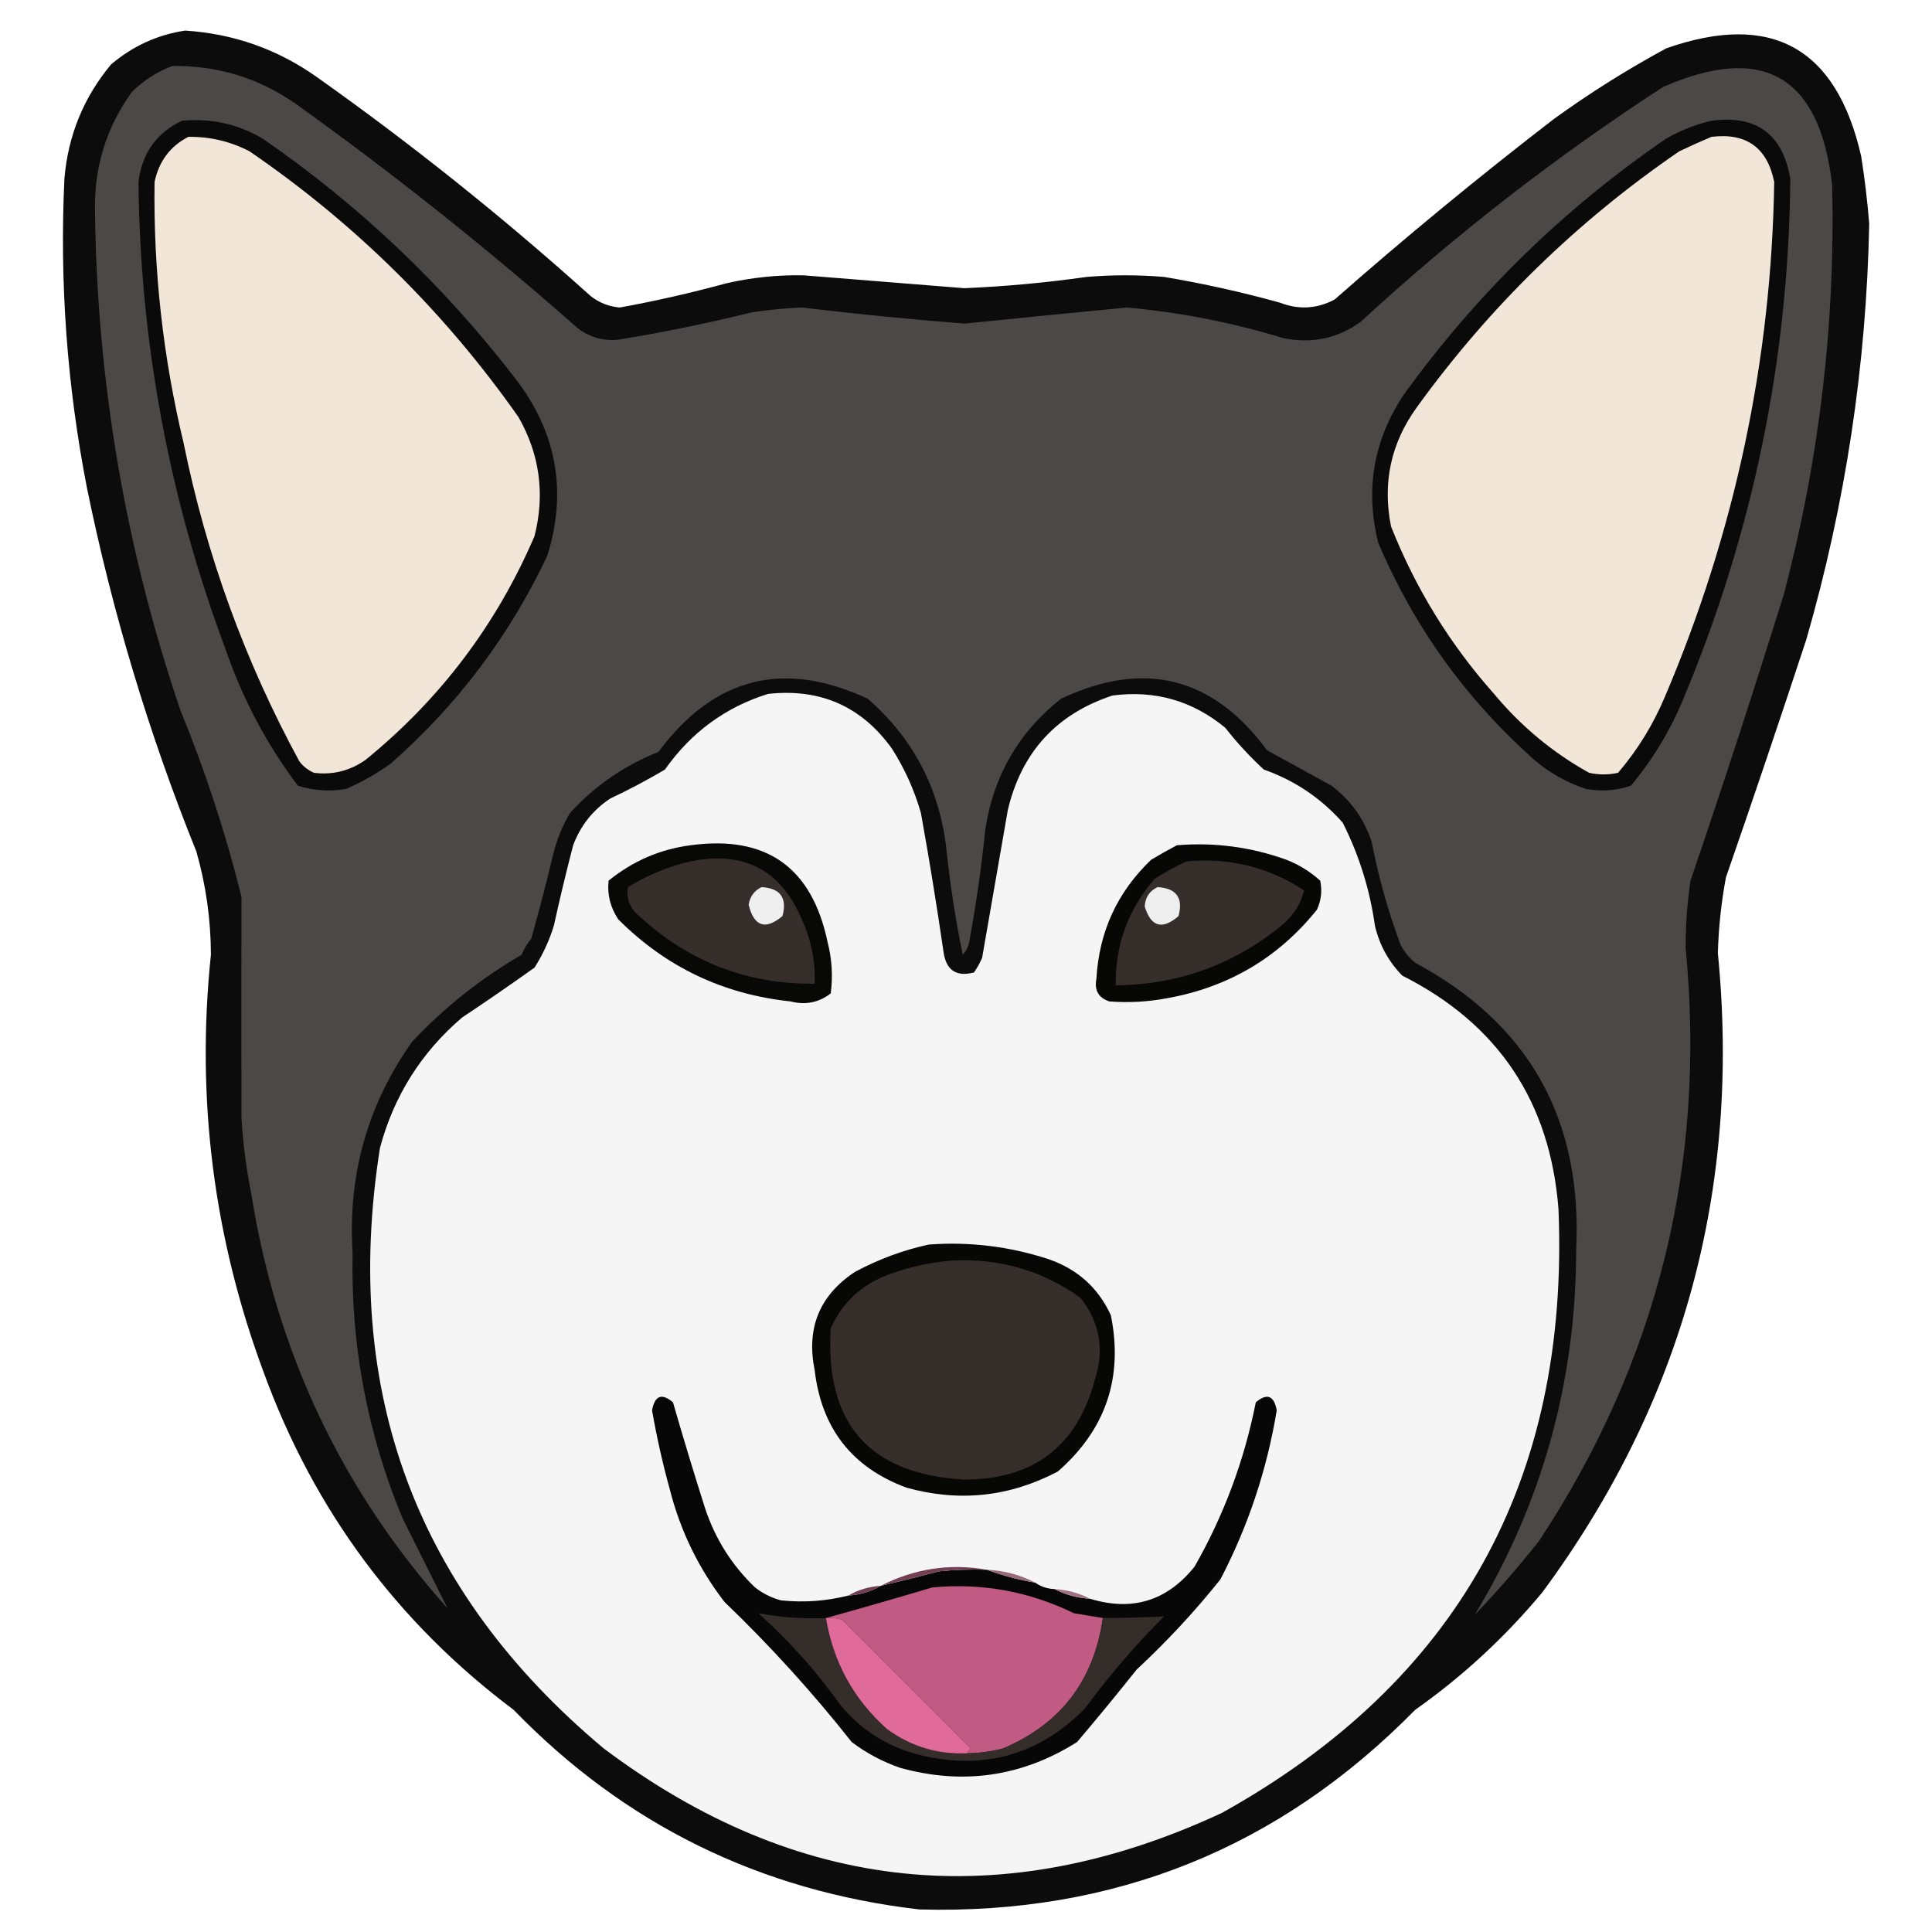 <?xml version="1.0" encoding="UTF-8"?>
<!DOCTYPE svg PUBLIC "-//W3C//DTD SVG 1.1//EN" "http://www.w3.org/Graphics/SVG/1.1/DTD/svg11.dtd">
<svg xmlns="http://www.w3.org/2000/svg" version="1.1" width="600px" height="600px" style="shape-rendering:geometricPrecision; text-rendering:geometricPrecision; image-rendering:optimizeQuality; fill-rule:evenodd; clip-rule:evenodd" xmlns:xlink="http://www.w3.org/1999/xlink">
<g><path style="opacity:0.958" fill="#040303" d="M 57.5,9.5 C 72.566,10.466 86.233,15.299 98.5,24C 128.111,44.985 156.444,67.651 183.5,92C 186.135,94.046 189.135,95.213 192.5,95.5C 203.603,93.474 214.603,90.974 225.5,88C 233.398,86.184 241.398,85.35 249.5,85.5C 266.167,86.833 282.833,88.167 299.5,89.5C 312.221,88.957 324.887,87.79 337.5,86C 345.5,85.333 353.5,85.333 361.5,86C 373.636,88.034 385.636,90.701 397.5,94C 403.353,96.26 409.02,95.927 414.5,93C 436.584,73.578 459.251,54.911 482.5,37C 493.661,28.916 505.328,21.583 517.5,15C 550.141,3.571 570.308,14.738 578,48.5C 579.108,55.462 579.941,62.462 580.5,69.5C 579.636,113.353 573.136,156.353 561,198.5C 552.864,223.241 544.531,247.908 536,272.5C 534.55,280.268 533.716,288.102 533.5,296C 540.71,369.339 522.543,435.506 479,494.5C 467.388,508.45 454.221,520.616 439.5,531C 397.297,573.965 345.964,594.632 285.5,593C 235.976,587.237 193.976,566.57 159.5,531C 123.426,503.903 97.593,469.07 82,426.5C 66.326,384.445 60.826,341.111 65.5,296.5C 65.474,285.624 63.974,274.958 61,264.5C 46.234,227.87 34.901,190.203 27,151.5C 20.819,119.779 18.485,87.779 20,55.5C 21.141,42.065 25.974,30.232 34.5,20C 41.248,14.29 48.914,10.79 57.5,9.5 Z"/></g>
<g><path style="opacity:1" fill="#4b4848" d="M 53.5,20.5 C 67.385,20.305 80.052,24.138 91.5,32C 121.986,53.812 151.319,77.145 179.5,102C 183.218,104.776 187.385,105.943 192,105.5C 205.934,103.226 219.767,100.392 233.5,97C 238.639,96.212 243.806,95.712 249,95.5C 265.799,97.495 282.632,99.162 299.5,100.5C 316.326,98.793 333.16,97.126 350,95.5C 366.486,96.997 382.653,100.164 398.5,105C 407.322,106.81 415.322,105.144 422.5,100C 451.832,72.991 483.165,48.658 516.5,27C 547.618,13.422 565.118,23.589 569,57.5C 569.997,100.53 564.997,142.863 554,184.5C 544.729,214.313 535.062,243.979 525,273.5C 523.968,280.455 523.468,287.455 523.5,294.5C 529.966,361.381 514.799,422.714 478,478.5C 471.706,486.462 465.04,494.129 458,501.5C 478.974,466.792 489.474,428.959 489.5,388C 491.467,347.578 474.8,317.911 439.5,299C 437.641,297.442 436.141,295.609 435,293.5C 431.119,283.106 428.119,272.439 426,261.5C 423.685,254.381 419.519,248.548 413.5,244C 406.833,240.333 400.167,236.667 393.5,233C 376.637,210.157 355.304,204.824 329.5,217C 316.416,227.321 308.582,240.821 306,257.5C 304.817,269.232 303.151,280.899 301,292.5C 300.71,294.044 300.044,295.377 299,296.5C 296.809,285.938 295.143,275.272 294,264.5C 292.027,245.385 283.86,229.552 269.5,217C 243.357,204.796 221.69,210.296 204.5,233.5C 193.853,237.736 184.686,244.07 177,252.5C 174.781,256.271 173.115,260.271 172,264.5C 169.851,273.54 167.517,282.54 165,291.5C 163.748,293.001 162.748,294.668 162,296.5C 149.392,303.815 138.059,312.815 128,323.5C 114.146,343.074 107.979,364.908 109.5,389C 108.887,417.602 114.054,445.102 125,471.5C 129.739,480.979 134.406,490.312 139,499.5C 106.125,462.737 85.792,419.737 78,370.5C 76.48,362.902 75.48,355.235 75,347.5C 74.945,324.499 74.945,301.499 75,278.5C 70.071,258.713 63.738,239.38 56,220.5C 38.959,170.257 30.126,118.59 29.5,65.5C 29.226,51.827 33.059,39.494 41,28.5C 44.672,24.923 48.838,22.256 53.5,20.5 Z"/></g>
<g><path style="opacity:1" fill="#0b0a0a" d="M 56.5,37.5 C 65.434,36.65 73.767,38.484 81.5,43C 111.507,63.671 137.674,88.504 160,117.5C 172.874,134.196 176.208,152.529 170,172.5C 158.344,197.277 142.177,218.777 121.5,237C 117.127,240.186 112.46,242.853 107.5,245C 102.382,245.888 97.382,245.555 92.5,244C 82.79,231.085 75.29,216.918 70,201.5C 52.506,154.698 43.506,106.365 43,56.5C 44.108,47.573 48.608,41.24 56.5,37.5 Z"/></g>
<g><path style="opacity:1" fill="#0b0a0a" d="M 531.5,37.5 C 545.462,35.63 553.629,41.63 556,55.5C 555.509,111.29 544.509,164.957 523,216.5C 518.883,226.579 513.383,235.745 506.5,244C 501.953,245.545 497.287,245.879 492.5,245C 486.551,243.027 481.217,240.027 476.5,236C 455.235,217.083 439.069,194.583 428,168.5C 423.918,151.931 426.585,136.598 436,122.5C 458.583,91.25 485.75,64.75 517.5,43C 522.017,40.446 526.684,38.612 531.5,37.5 Z"/></g>
<g><path style="opacity:1" fill="#f2e6d8" d="M 531.5,42.5 C 542.338,41.176 548.838,45.843 551,56.5C 550.123,112.014 538.79,165.348 517,216.5C 513.356,225.128 508.522,232.961 502.5,240C 499.5,240.667 496.5,240.667 493.5,240C 482.208,233.719 472.375,225.552 464,215.5C 450.281,200.065 439.614,182.731 432,163.5C 429.286,149.95 431.953,137.616 440,126.5C 462.583,95.25 489.75,68.75 521.5,47C 524.893,45.38 528.226,43.88 531.5,42.5 Z"/></g>
<g><path style="opacity:1" fill="#f2e6d8" d="M 58.5,42.5 C 65.218,42.41 71.551,43.91 77.5,47C 110.291,69.458 138.125,96.958 161,129.5C 167.63,141.111 169.297,153.444 166,166.5C 154.204,193.964 136.704,217.131 113.5,236C 108.641,239.401 103.308,240.734 97.5,240C 95.714,239.215 94.214,238.049 93,236.5C 76.061,205.353 64.061,172.353 57,137.5C 50.612,110.847 47.612,83.847 48,56.5C 49.359,50.07 52.859,45.403 58.5,42.5 Z"/></g>
<g><path style="opacity:1" fill="#f5f5f5" d="M 238.5,215.5 C 254.74,213.708 267.573,219.375 277,232.5C 280.962,238.713 283.962,245.38 286,252.5C 288.578,266.787 290.911,281.12 293,295.5C 293.782,301.295 296.949,303.462 302.5,302C 303.46,300.581 304.293,299.081 305,297.5C 307.666,282.181 310.332,266.848 313,251.5C 317.286,233.552 328.119,221.719 345.5,216C 358.654,214.275 370.32,217.608 380.5,226C 384.132,230.634 388.132,234.967 392.5,239C 402.1,242.383 410.267,247.883 417,255.5C 422.088,265.596 425.421,276.263 427,287.5C 428.408,293.486 431.242,298.652 435.5,303C 465.251,317.981 481.417,342.148 484,375.5C 487.456,459.787 452.623,522.287 379.5,563C 311.469,594.7 247.469,588.033 187.5,543C 129.247,494.273 106.08,432.106 118,356.5C 122.323,340.349 130.823,326.849 143.5,316C 151.087,310.957 158.587,305.79 166,300.5C 168.573,296.455 170.573,292.122 172,287.5C 173.844,279.125 175.844,270.792 178,262.5C 180.291,256.405 184.124,251.571 189.5,248C 195.325,245.255 200.992,242.255 206.5,239C 214.611,227.468 225.277,219.634 238.5,215.5 Z"/></g>
<g><path style="opacity:1" fill="#080807" d="M 214.5,262.5 C 237.951,259.311 252.118,269.311 257,292.5C 258.359,297.775 258.692,303.109 258,308.5C 254.319,311.36 250.152,312.193 245.5,311C 224.601,308.799 206.767,300.299 192,285.5C 189.545,281.814 188.545,277.814 189,273.5C 196.532,267.385 205.032,263.718 214.5,262.5 Z"/></g>
<g><path style="opacity:1" fill="#070706" d="M 365.5,262.5 C 377.176,261.543 388.509,263.043 399.5,267C 403.419,268.54 406.919,270.707 410,273.5C 410.652,276.594 410.318,279.594 409,282.5C 397.036,297.408 381.536,306.574 362.5,310C 356.529,311.131 350.529,311.464 344.5,311C 341.141,309.865 339.808,307.532 340.5,304C 341.315,289.374 346.981,277.041 357.5,267C 360.191,265.395 362.858,263.895 365.5,262.5 Z"/></g>
<g><path style="opacity:1" fill="#362e2b" d="M 214.5,267.5 C 231.023,264.176 242.523,270.176 249,285.5C 251.934,291.894 253.267,298.56 253,305.5C 232.136,305.709 213.969,298.709 198.5,284.5C 195.631,282.105 194.464,279.105 195,275.5C 201.168,271.73 207.668,269.063 214.5,267.5 Z"/></g>
<g><path style="opacity:1" fill="#352e2b" d="M 368.5,267.5 C 381.781,266.291 393.948,269.291 405,276.5C 404.036,280.565 401.87,284.065 398.5,287C 383.43,299.468 366.097,305.802 346.5,306C 346.304,293.598 350.304,282.598 358.5,273C 361.767,270.87 365.1,269.037 368.5,267.5 Z"/></g>
<g><path style="opacity:1" fill="#efefef" d="M 236.5,275.5 C 242.356,275.854 244.523,278.854 243,284.5C 237.688,288.931 234.188,287.764 232.5,281C 232.901,278.44 234.234,276.607 236.5,275.5 Z"/></g>
<g><path style="opacity:1" fill="#eeeeee" d="M 359.5,275.5 C 365.356,275.854 367.523,278.854 366,284.5C 360.927,288.864 357.427,287.864 355.5,281.5C 355.67,278.674 357.003,276.674 359.5,275.5 Z"/></g>
<g><path style="opacity:1" fill="#070706" d="M 288.5,386.5 C 301.146,385.581 313.48,387.081 325.5,391C 334.594,394.102 341.094,399.935 345,408.5C 348.881,427.858 343.381,444.025 328.5,457C 313.528,464.889 297.862,466.556 281.5,462C 264.605,455.755 255.105,443.588 253,425.5C 250.346,412.448 254.512,402.281 265.5,395C 272.88,391.044 280.547,388.211 288.5,386.5 Z"/></g>
<g><path style="opacity:1" fill="#362e2b" d="M 295.5,391.5 C 310.235,390.682 323.568,394.515 335.5,403C 341.551,410.641 343.051,419.141 340,428.5C 334.535,449.112 321.035,459.446 299.5,459.5C 269.99,457.817 256.157,442.15 258,412.5C 261.534,404.635 267.367,399.135 275.5,396C 282.095,393.524 288.762,392.024 295.5,391.5 Z"/></g>
<g><path style="opacity:1" fill="#080707" d="M 263.5,495.5 C 267.162,495.277 270.495,494.277 273.5,492.5C 279.503,491.112 285.503,489.612 291.5,488C 296.489,487.501 301.489,487.334 306.5,487.5C 311.278,489.279 316.278,490.613 321.5,491.5C 323.214,492.738 325.214,493.405 327.5,493.5C 330.854,495.258 334.521,496.258 338.5,496.5C 351.637,500.509 362.47,497.176 371,486.5C 380.092,470.559 386.426,453.559 390,435.5C 393.491,432.554 395.658,433.388 396.5,438C 393.461,456.449 387.628,473.949 379,490.5C 371.068,500.435 362.401,509.768 353,518.5C 346.953,526.092 340.786,533.592 334.5,541C 317.441,551.769 299.107,554.435 279.5,549C 274.055,547.112 269.055,544.445 264.5,541C 252.385,525.649 239.218,511.149 225,497.5C 216.947,487.059 211.28,475.392 208,462.5C 205.771,454.419 203.938,446.253 202.5,438C 203.342,433.388 205.509,432.554 209,435.5C 212.176,446.535 215.509,457.535 219,468.5C 222.16,477.982 227.327,486.149 234.5,493C 236.888,494.861 239.554,496.194 242.5,497C 249.607,497.748 256.607,497.248 263.5,495.5 Z"/></g>
<g><path style="opacity:1" fill="#98687b" d="M 306.5,487.5 C 311.888,487.762 316.888,489.095 321.5,491.5C 316.278,490.613 311.278,489.279 306.5,487.5 Z"/></g>
<g><path style="opacity:1" fill="#734053" d="M 306.5,487.5 C 301.489,487.334 296.489,487.501 291.5,488C 285.503,489.612 279.503,491.112 273.5,492.5C 284.004,487.118 295.004,485.451 306.5,487.5 Z"/></g>
<g><path style="opacity:1" fill="#c25b83" d="M 342.5,502.5 C 339.729,521.909 329.396,535.409 311.5,543C 307.886,543.936 304.22,544.436 300.5,544.5C 300.611,543.883 300.944,543.383 301.5,543C 288.167,529.667 274.833,516.333 261.5,503C 259.866,502.506 258.199,502.34 256.5,502.5C 267.412,499.479 278.412,496.313 289.5,493C 304.895,491.545 319.561,494.212 333.5,501C 336.513,501.502 339.513,502.002 342.5,502.5 Z"/></g>
<g><path style="opacity:1" fill="#6f3e50" d="M 273.5,492.5 C 270.495,494.277 267.162,495.277 263.5,495.5C 266.505,493.723 269.838,492.723 273.5,492.5 Z"/></g>
<g><path style="opacity:1" fill="#9f7182" d="M 327.5,493.5 C 331.479,493.742 335.146,494.742 338.5,496.5C 334.521,496.258 330.854,495.258 327.5,493.5 Z"/></g>
<g><path style="opacity:1" fill="#352d2a" d="M 256.5,502.5 C 258.798,516.266 265.132,527.766 275.5,537C 282.937,542.423 291.27,544.923 300.5,544.5C 304.22,544.436 307.886,543.936 311.5,543C 329.396,535.409 339.729,521.909 342.5,502.5C 348.879,502.484 355.212,502.318 361.5,502C 352.585,510.911 344.418,520.411 337,530.5C 322.728,545.031 305.561,549.864 285.5,545C 275.67,542.5 267.504,537.333 261,529.5C 253.612,519.106 245.112,509.606 235.5,501C 242.337,502.282 249.337,502.782 256.5,502.5 Z"/></g>
<g><path style="opacity:1" fill="#e06a99" d="M 256.5,502.5 C 258.199,502.34 259.866,502.506 261.5,503C 274.833,516.333 288.167,529.667 301.5,543C 300.944,543.383 300.611,543.883 300.5,544.5C 291.27,544.923 282.937,542.423 275.5,537C 265.132,527.766 258.798,516.266 256.5,502.5 Z"/></g>
</svg>
